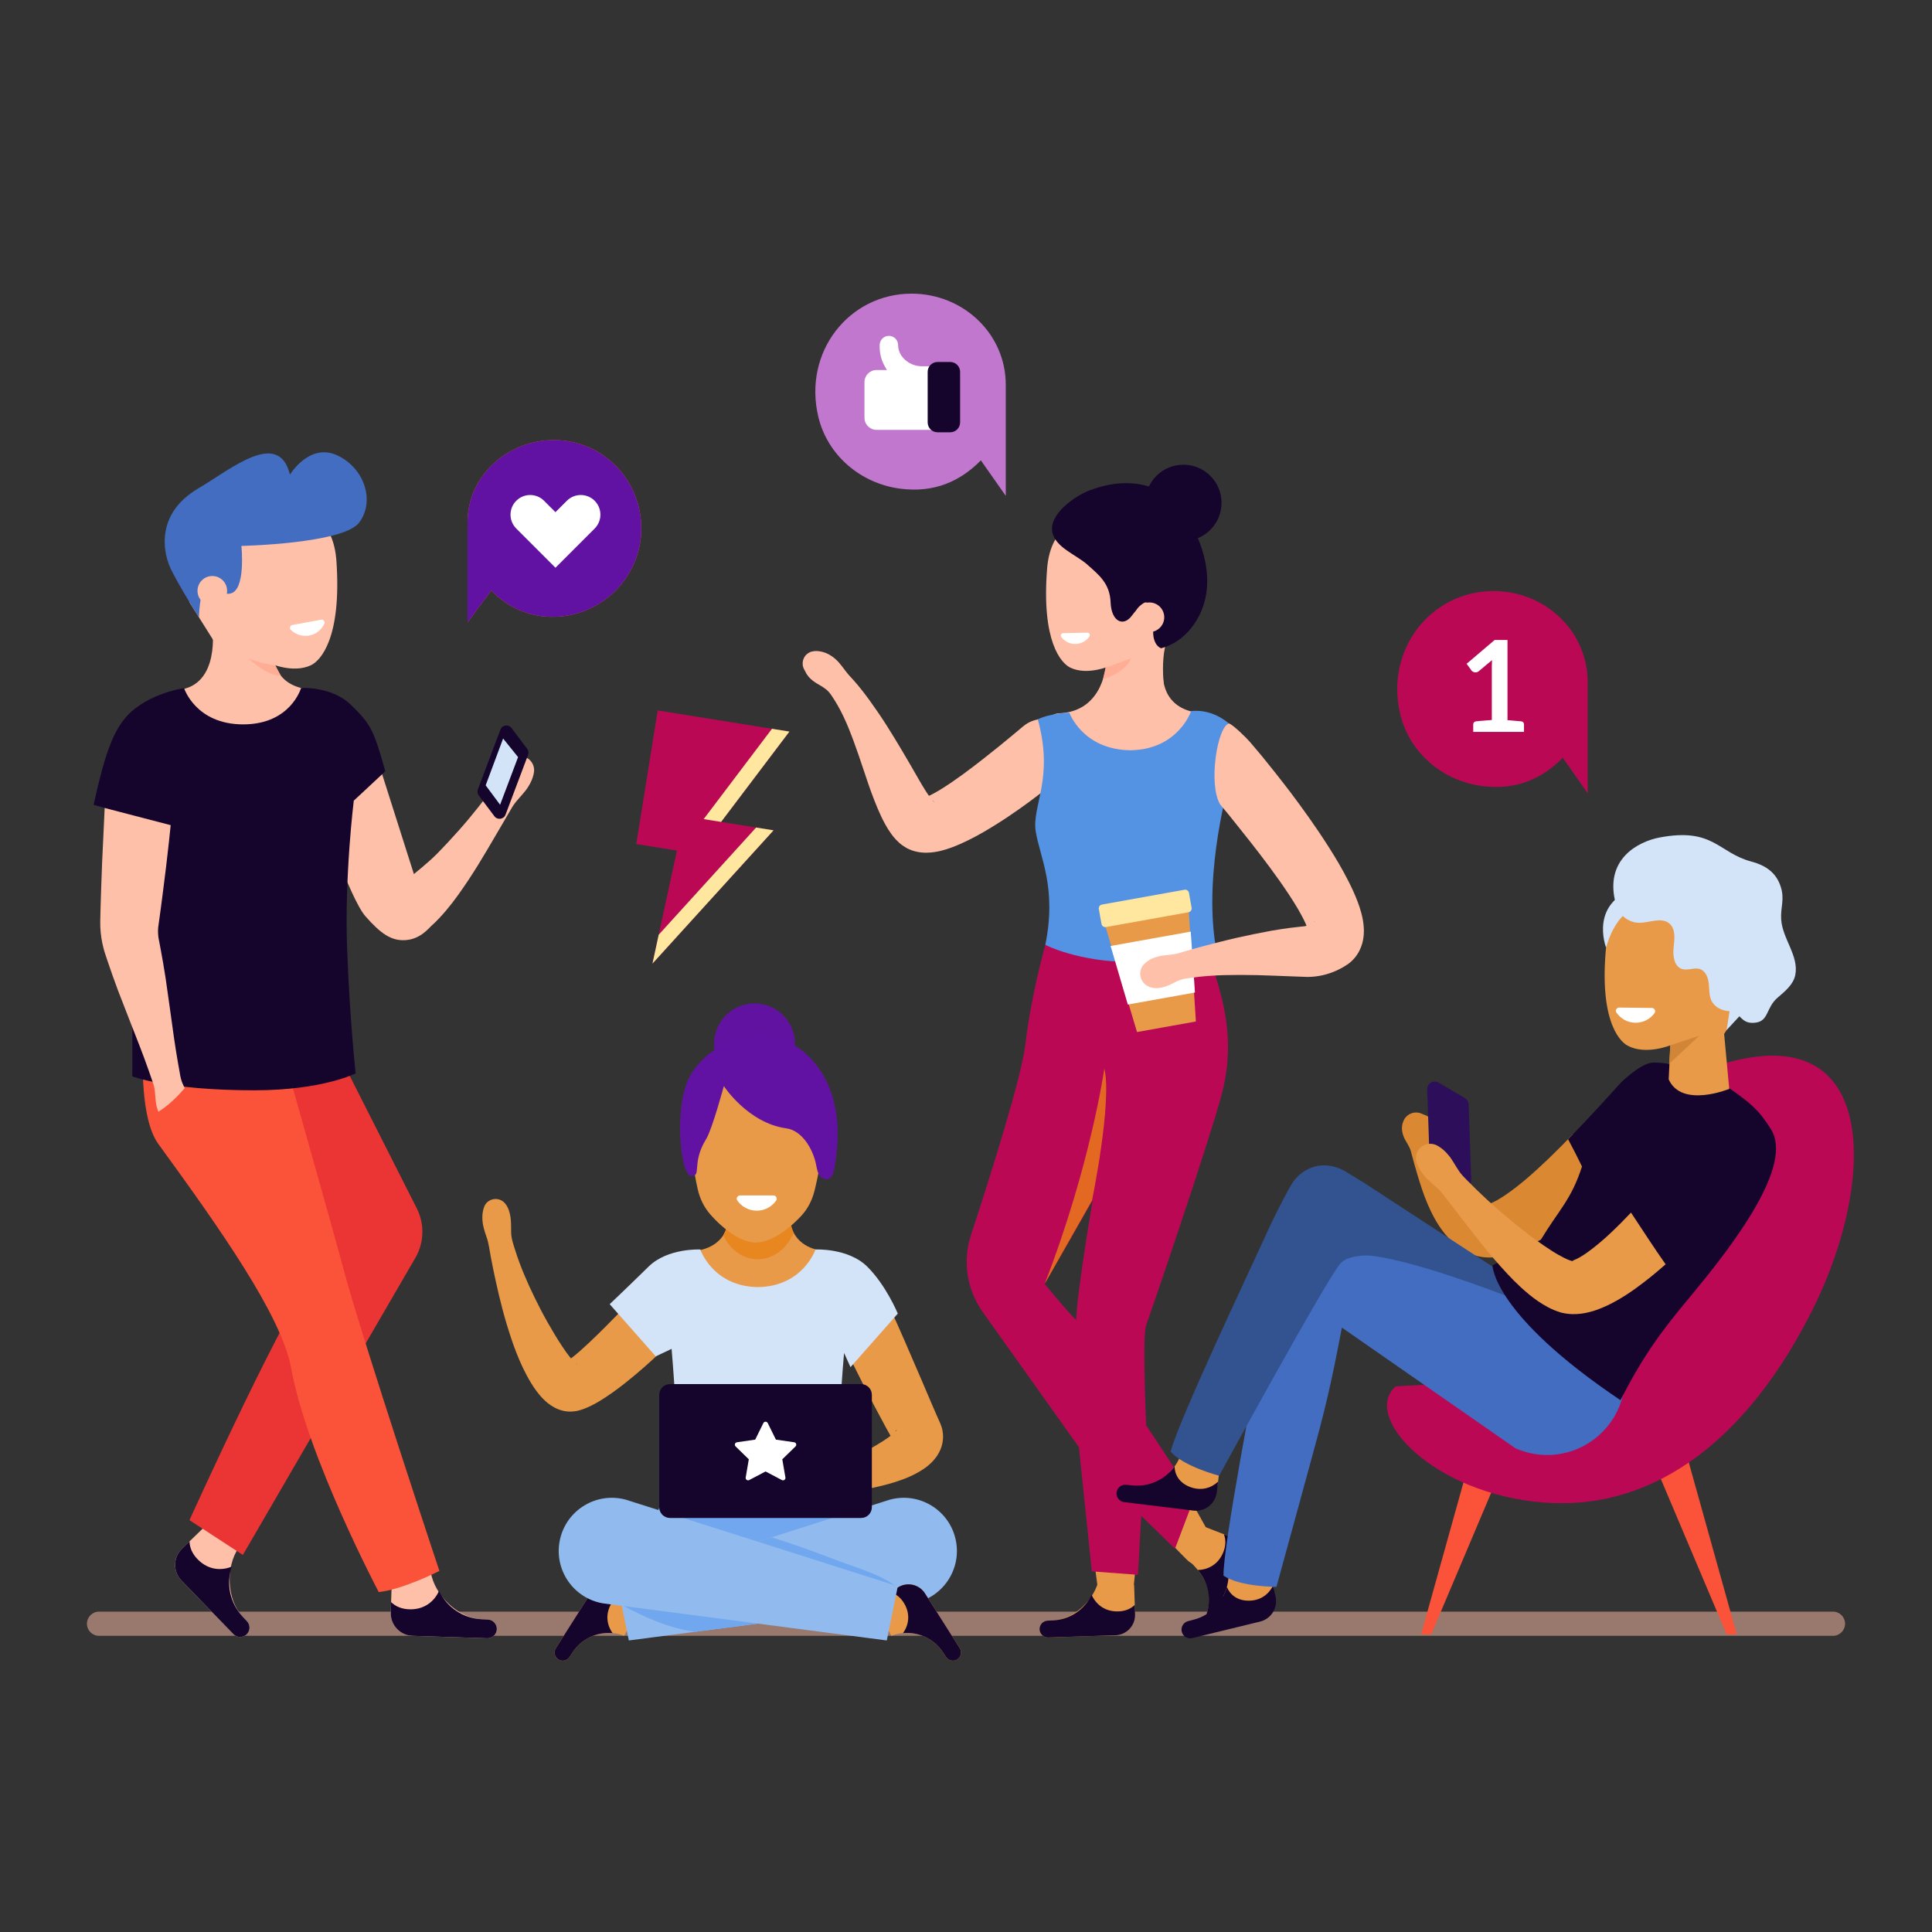 <svg width="500" height="500" viewBox="0 0 500 500" fill="none" xmlns="http://www.w3.org/2000/svg">
<rect x="0" y="0" width="500" height="500" fill="#333333" stroke="none"/>
<g clip-path="url(#clip0_243_94)">
<path opacity="0.5" d="M474.37 417.091H25.63C23.901 417.091 22.5 418.492 22.5 420.221C22.5 421.95 23.901 423.351 25.63 423.351H474.37C476.099 423.351 477.5 421.95 477.5 420.221C477.5 418.493 476.099 417.091 474.37 417.091Z" fill="#FFC0A9"/>
<path d="M170.215 183.862L204.295 189.333L186.619 212.71L200.193 214.889L168.857 249.374L175.19 220.127L164.664 218.438L170.215 183.862Z" fill="#BA0855"/>
<path d="M186.619 212.71L204.295 189.333L199.785 188.609L182.109 211.986L186.619 212.71Z" fill="#FFE79F"/>
<path d="M170.474 241.907L168.857 249.374L200.193 214.889L195.683 214.165L170.474 241.907Z" fill="#FFE79F"/>
<path d="M53.189 394.895L47.094 400.804C44.783 403.045 44.726 406.735 46.966 409.046L60.411 422.914C61.587 424.127 63.612 423.792 64.335 422.265C64.752 421.385 64.6 420.342 63.951 419.617L62.752 418.331C58.634 413.916 58.363 405.479 61.789 400.507L53.189 394.895Z" fill="#FFC0A9"/>
<path d="M64.335 422.264C64.752 421.384 64.6 420.341 63.951 419.616L62.752 418.33C59.465 414.805 58.496 409.837 59.978 405.446C57.266 406.536 54.008 406.314 51.349 403.744C49.776 402.223 49.088 400.545 49.043 398.915L47.095 400.803C44.784 403.044 44.727 406.734 46.967 409.045L60.412 422.913C61.587 424.126 63.612 423.79 64.335 422.264Z" fill="#15052D"/>
<path d="M89.637 276.711L107.861 312.71C110.004 316.943 109.761 321.991 107.223 325.998L62.855 402.414L49.035 393.414C49.035 393.414 75.142 335.71 82.723 327.71L72.837 314.377L70.971 276.71H89.637V276.711Z" fill="#EB3434"/>
<path d="M101.409 408.849L101.132 417.333C101.027 420.55 103.55 423.243 106.767 423.349L126.072 423.979C127.76 424.034 128.984 422.386 128.442 420.786C128.13 419.864 127.296 419.219 126.326 419.148L124.57 419.057C118.541 418.743 112.483 412.865 111.492 406.91L101.409 408.849Z" fill="#FFC0A9"/>
<path d="M128.443 420.785C128.131 419.863 127.297 419.218 126.327 419.147L124.571 419.056C119.758 418.806 115.608 415.906 113.622 411.719C112.43 414.388 109.932 416.492 106.234 416.492C104.046 416.492 102.385 415.763 101.22 414.622L101.132 417.333C101.027 420.55 103.55 423.243 106.767 423.349L126.072 423.979C127.761 424.033 128.985 422.385 128.443 420.785Z" fill="#15052D"/>
<path d="M82.554 208.961L98.455 198.981L107.117 226.211C107.117 226.211 110.987 223.103 113.015 221.033C115.053 218.964 116.986 216.872 118.791 214.849C120.598 212.826 122.23 210.836 123.712 208.977C124.441 208.037 125.141 207.137 125.806 206.28C126.476 205.425 127.089 204.598 127.534 203.735C128.41 201.999 128.977 200.366 129.749 199.219C130.477 198.043 131.246 197.244 131.851 196.749C132.445 196.246 132.865 196.056 132.865 196.056L133.045 195.974C133.487 195.777 133.976 195.664 134.49 195.656C136.525 195.625 138.201 197.25 138.231 199.286C138.231 199.286 138.239 199.782 138.046 200.558C137.865 201.343 137.473 202.415 136.705 203.61C135.98 204.832 134.716 206.068 133.457 207.601C132.836 208.373 132.306 209.28 131.762 210.248C131.203 211.207 130.615 212.216 130.001 213.268C128.761 215.379 127.417 217.667 125.996 220.086C124.562 222.515 123.003 225.064 121.278 227.677C119.539 230.283 117.686 232.981 115.438 235.647C114.296 236.97 113.092 238.32 111.623 239.627C110.882 240.282 108.843 242.965 105.107 243.292C101.371 243.619 98.576 241.678 94.572 237.128C90.568 232.579 82.554 208.961 82.554 208.961Z" fill="#FFC0A9"/>
<path d="M37.021 273.025C37.021 273.025 36.139 289.4 40.97 296.044C56.97 318.044 72.879 340.532 75.336 354.044C79.519 377.044 98.018 412.027 98.018 412.027C104.348 411.339 113.715 406.555 113.715 406.555C113.715 406.555 93.988 347.231 89.197 329.508C84.407 311.784 76.134 283.053 73.402 272.973C73.092 271.831 72.825 270.763 72.577 269.732C62.99 272.929 37.021 273.025 37.021 273.025Z" fill="#FB523A"/>
<path d="M46.05 178.552C57.096 177.461 54.945 162.463 54.945 162.463L62.854 167.912L70.718 168.155C70.718 168.155 69.659 178.15 81.417 178.506C85.238 178.621 92.905 191.032 92.905 191.032H38.989C38.989 191.032 42.98 181.787 46.05 178.552Z" fill="#FFC0A9"/>
<path d="M34.311 211.208L24.22 208.272C27.417 194 29.669 187.352 35.161 183.213C40.719 179.024 47.637 178.085 47.637 178.085C47.637 178.085 50.619 187.469 62.935 187.469C75.251 187.469 77.917 178.047 77.917 178.047C77.917 178.047 85.883 177.554 90.846 182.434C95.809 187.313 96.683 188.627 99.714 199.612L91.56 207.208C91.56 207.208 89.15 226.544 89.825 245.249C90.5 263.954 92.051 277.786 92.051 277.786C92.051 277.786 83.48 282.17 65.832 282.17C43.298 282.17 34.243 278.549 34.243 278.549L34.311 211.208Z" fill="#15052D"/>
<path d="M87.061 145.13C86.372 135.309 80.415 129.967 69.308 129.457C62.688 129.153 56.423 132.487 52.618 137.913L52.069 138.697C48.923 143.182 47.758 150.551 49.045 155.876L56.12 167.138L53.964 181.988C53.964 181.988 65.881 187.573 69.564 180.289L69.56 171.554C69.56 171.554 75.697 174.406 80.453 172.172C82.94 171.002 88.466 165.172 87.061 145.13Z" fill="#FFC0A9"/>
<path d="M75.663 161.749C75.088 161.855 74.825 162.573 75.24 162.986C76.453 164.193 78.213 164.809 80.024 164.475C81.803 164.147 83.209 162.982 83.924 161.462C84.19 160.896 83.734 160.262 83.119 160.375L75.663 161.749Z" fill="white"/>
<path d="M40.048 282.151C40.239 283.814 40.223 285.311 40.572 286.45C40.692 286.924 40.848 287.333 41.014 287.703C43.633 286.058 45.804 283.937 47.79 281.619C47.592 281.192 47.39 280.753 47.193 280.284C46.875 279.511 46.684 278.649 46.537 277.727C46.374 276.809 46.202 275.844 46.023 274.837C45.306 270.808 44.673 266.055 43.967 260.969C43.607 258.428 43.236 255.802 42.858 253.134C42.448 250.474 41.981 247.786 41.478 245.106L41.091 243.1L41.042 242.85L41.019 242.692L40.977 242.38L40.921 241.756C40.866 240.951 40.912 240.045 41.028 239.363C41.205 238.084 41.379 236.816 41.552 235.562C41.723 234.26 41.891 232.973 42.057 231.707C42.72 226.645 43.283 221.916 43.721 217.859C43.897 216.32 44.174 213.55 44.174 213.55L27.088 209.105C27.088 209.105 26.86 214.127 26.747 216.487C26.528 220.562 26.324 225.32 26.166 230.423C26.127 231.699 26.086 232.996 26.045 234.309C26.012 235.671 25.978 237.05 25.944 238.44C25.918 240.431 26.103 242.235 26.486 244.104C26.58 244.565 26.691 245.023 26.809 245.478L27 246.157L27.179 246.735L27.823 248.674C28.695 251.257 29.603 253.83 30.547 256.351C31.523 258.863 32.483 261.335 33.413 263.727C35.285 268.508 37.058 272.964 38.403 276.828C38.739 277.794 39.062 278.72 39.368 279.6C39.693 280.476 39.947 281.321 40.048 282.151Z" fill="#FFC0A9"/>
<path d="M51.476 159.747C51.476 159.747 45.72 150.711 43.97 146.711C42.22 142.711 40.303 132.878 51.348 126.378C59.832 121.385 72.104 110.939 75.037 122.825C75.037 122.825 80.101 114.485 87.285 117.848C94.47 121.211 97.088 129.881 92.904 135.296C88.72 140.711 62.47 141.286 62.47 141.286C62.47 141.286 63.72 153.048 59.47 153.63C55.221 154.211 51.982 147.532 51.476 159.747Z" fill="#426DC0"/>
<path d="M58.776 152.904C58.776 155.02 57.061 156.735 54.945 156.735C52.829 156.735 51.114 155.02 51.114 152.904C51.114 150.788 52.829 149.073 54.945 149.073C57.061 149.073 58.776 150.788 58.776 152.904Z" fill="#FFC0A9"/>
<path d="M127.954 211.249L123.906 205.872C123.564 205.418 123.479 204.821 123.679 204.289L129.508 188.824C129.969 187.601 131.599 187.367 132.385 188.412L136.433 193.789C136.775 194.243 136.86 194.84 136.66 195.372L130.831 210.837C130.37 212.06 128.74 212.294 127.954 211.249Z" fill="#15052D"/>
<path d="M130.207 191.127L125.69 203.243L129.426 208.271L134.077 195.939L130.207 191.127Z" fill="#D3E3F8"/>
<path d="M71.251 172.184C71.251 172.184 66.875 171.625 64.375 170.375C64.375 170.375 68.877 174.952 72.688 174.851L71.251 172.184Z" fill="#FFAD94"/>
<path d="M235.907 75.998C219.767 75.998 207.747 91.079 211.792 107.918C214.194 117.918 222.818 125.162 233.018 126.471C241.803 127.599 248.505 124.568 253.848 119.143L260.293 128.326V99.586C260.294 86.414 249.316 75.998 235.907 75.998Z" fill="#C177CD"/>
<path d="M241.155 111.25H226.853C225.125 111.25 223.724 109.849 223.724 108.121V98.884C223.724 97.156 225.125 95.755 226.853 95.755H229.535L229.043 94.914C228.137 93.364 227.659 91.601 227.659 89.806V89.302C227.659 87.986 228.726 86.919 230.042 86.919C231.34 86.919 232.4 87.958 232.424 89.257C232.435 90.445 232.861 91.592 233.629 92.498C234.859 93.95 236.666 94.787 238.569 94.787H241.156V111.25H241.155Z" fill="white"/>
<path d="M242.633 111.874H245.923C247.333 111.874 248.476 110.731 248.476 109.321V96.235C248.476 94.825 247.333 93.682 245.923 93.682H242.633C241.223 93.682 240.08 94.825 240.08 96.235V109.32C240.08 110.731 241.223 111.874 242.633 111.874Z" fill="#15052D"/>
<path d="M143.334 113.895C155.965 113.895 165.967 124.134 165.967 136.765C165.967 149.396 155.609 159.635 142.979 159.635C136.603 159.635 131.255 157.023 127.109 152.814L121 161.097V135.173C121 123.291 131.239 113.895 143.334 113.895Z" fill="#FB523A"/>
<path d="M143.752 146.929L133.609 136.786C131.624 134.801 131.624 131.583 133.609 129.597C135.594 127.612 138.813 127.612 140.798 129.597L143.752 132.551L146.706 129.597C148.692 127.612 151.91 127.612 153.895 129.597C155.88 131.582 155.88 134.801 153.895 136.786L143.752 146.929Z" fill="#FB523A"/>
<path d="M143.334 113.895C155.965 113.895 165.967 124.134 165.967 136.765C165.967 149.396 155.609 159.635 142.979 159.635C136.603 159.635 131.255 157.023 127.109 152.814L121 161.097V135.173C121 123.291 131.239 113.895 143.334 113.895Z" fill="#6212A2"/>
<path d="M143.752 146.929L133.609 136.786C131.624 134.801 131.624 131.583 133.609 129.597C135.594 127.612 138.813 127.612 140.798 129.597L143.752 132.551L146.706 129.597C148.692 127.612 151.91 127.612 153.895 129.597C155.88 131.582 155.88 134.801 153.895 136.786L143.752 146.929Z" fill="white"/>
<path d="M195.271 280.64C201.056 280.64 205.745 275.951 205.745 270.166C205.745 264.381 201.056 259.692 195.271 259.692C189.486 259.692 184.797 264.381 184.797 270.166C184.797 275.951 189.486 280.64 195.271 280.64Z" fill="#6212A1"/>
<path d="M175 381.765L196.144 381.839L217.288 381.765L228.761 403.933C228.761 403.933 213.66 418.432 196.144 418.432C178.628 418.432 163.527 403.933 163.527 403.933L175 381.765Z" fill="#70A7EE"/>
<path d="M166.067 414.758L159.836 410.808C157.473 409.31 154.344 410.011 152.846 412.374L143.858 426.551C143.072 427.791 143.766 429.434 145.203 429.735C146.031 429.908 146.882 429.568 147.363 428.873L148.206 427.598C151.101 423.222 156.649 421.447 161.546 423.332L166.067 414.758Z" fill="#E89A49"/>
<path d="M145.204 429.736C146.032 429.909 146.883 429.569 147.364 428.874L148.207 427.599C150.518 424.106 154.519 422.277 158.531 422.638C157.059 420.568 156.585 417.77 158.216 415.001C159.181 413.363 160.46 412.441 161.828 412.072L159.837 410.81C157.474 409.312 154.345 410.013 152.847 412.376L143.859 426.553C143.073 427.792 143.767 429.435 145.204 429.736Z" fill="#15052D"/>
<path d="M214.86 323.886C203.221 323.534 204.27 313.64 204.27 313.64L196.485 313.4L188.7 313.64C188.7 313.64 189.749 323.534 178.11 323.886C174.328 324 166.738 336.285 166.738 336.285H220.109C220.109 336.285 216.601 323.939 214.86 323.886Z" fill="#E89A49"/>
<path d="M188.329 316.722C188.104 317.644 187.747 318.67 187.17 319.654C190.815 327.56 200.916 328.564 205.454 319.112C205.106 318.528 204.854 317.626 204.674 316.722H188.329Z" fill="#E88620"/>
<path d="M179.021 290.224C180.058 279.173 188.143 272.83 196.098 272.958C204.053 273.085 211.981 279.685 212.749 290.766C213.199 297.256 211.786 304.251 210.768 308.272C210.163 310.665 209.03 312.839 207.459 314.556C203.859 318.491 199.183 321.629 195.507 321.57C191.831 321.511 187.233 318.225 183.73 314.175C182.202 312.408 181.123 310.198 180.575 307.787C179.656 303.734 178.413 296.697 179.021 290.224Z" fill="#E89A49"/>
<path d="M176.261 344.626C176.261 344.626 176.024 344.876 175.579 345.344C175.143 345.802 174.508 346.468 173.672 347.283C172.834 348.096 171.817 349.084 170.651 350.217C169.482 351.35 168.11 352.576 166.598 353.917C165.082 355.256 163.388 356.661 161.526 358.139C159.64 359.61 157.617 361.106 155.105 362.636C154.47 363.019 153.796 363.402 153.019 363.781C152.619 363.972 152.245 364.159 151.757 364.353C151.519 364.449 151.309 364.539 151.045 364.635L150.193 364.914L149.979 364.979L149.926 364.995C148.807 365.284 149.599 365.078 149.342 365.143L149.284 365.152L149.022 365.194C148.093 365.369 146.929 365.336 146.47 365.242C145.815 365.158 145.329 365.012 144.811 364.844C144.348 364.679 143.919 364.488 143.545 364.294C142.096 363.512 141.263 362.722 140.535 362C139.822 361.271 139.266 360.581 138.771 359.908C138.272 359.234 137.831 358.574 137.438 357.916C136.64 356.602 135.965 355.313 135.343 354.03C134.129 351.451 133.128 348.894 132.289 346.344C131.441 343.801 130.697 341.299 130.052 338.864C129.4 336.432 128.857 334.066 128.361 331.822C127.856 329.581 127.434 327.45 127.054 325.478C126.675 323.503 126.487 321.663 125.9 320.093C125.349 318.513 124.928 317.08 124.857 315.84C124.754 314.605 124.92 313.583 125.119 312.887C125.311 312.191 125.537 311.822 125.537 311.822C126.458 310.319 128.422 309.846 129.926 310.767C130.296 310.994 130.604 311.283 130.843 311.614L131.106 311.982C131.106 311.982 131.306 312.261 131.521 312.778C131.738 313.295 131.984 314.054 132.123 315.072C132.291 316.085 132.264 317.377 132.287 318.901C132.284 320.433 132.853 322.074 133.431 323.864C134.572 327.453 136.278 331.558 138.355 335.799C139.388 337.92 140.508 340.079 141.708 342.205C142.922 344.321 144.159 346.441 145.463 348.389C146.1 349.368 146.757 350.304 147.413 351.121C148.056 351.926 148.728 352.683 149.164 352.998C149.357 353.154 149.519 353.175 149.197 352.969C149.106 352.914 148.971 352.843 148.803 352.784C148.588 352.698 148.402 352.655 148.062 352.592C147.914 352.561 147.064 352.492 146.448 352.661L146.646 352.608L146.703 352.593C146.465 352.654 147.277 352.446 146.176 352.728L146.177 352.724L146.183 352.71C146.191 352.692 146.201 352.679 146.211 352.67L146.35 352.572L146.743 352.306C147.048 352.093 147.415 351.829 147.792 351.543C149.325 350.382 150.943 348.901 152.449 347.495C153.972 346.083 155.389 344.653 156.713 343.342C158.03 342.007 159.237 340.784 160.307 339.7C161.372 338.601 162.3 337.642 163.064 336.853C164.567 335.287 165.427 334.392 165.427 334.392L165.481 334.336C168.331 331.367 173.049 331.271 176.018 334.121C178.974 336.96 179.079 341.655 176.261 344.626Z" fill="#E89A49"/>
<path d="M229.244 336.162C229.244 336.162 231.206 340.326 233.97 346.662C235.338 349.83 236.934 353.527 238.644 357.488C239.484 359.459 240.353 361.496 241.235 363.566C241.673 364.577 242.115 365.596 242.559 366.618L243.364 368.417C243.572 368.887 243.877 369.841 243.928 370.287C244.033 370.839 244.068 371.407 244.064 371.972C244.036 373.092 243.789 374.124 243.455 374.973C242.772 376.638 241.907 377.634 241.158 378.413C240.397 379.174 239.688 379.726 238.998 380.189C237.629 381.095 236.368 381.732 235.139 382.271C232.679 383.324 230.344 383.989 228.086 384.538C225.837 385.091 223.683 385.519 221.645 385.877C219.618 386.212 217.701 386.528 215.932 386.82C215.054 386.964 214.213 387.101 213.412 387.232C212.614 387.369 211.844 387.434 211.15 387.626C209.767 388.025 208.635 388.752 207.61 388.949C205.583 389.467 204.234 388.695 204.234 388.695C202.508 387.708 201.908 385.508 202.895 383.782C202.984 383.626 203.083 383.48 203.19 383.343L203.303 383.202C203.303 383.202 203.537 382.908 204.013 382.595C204.486 382.266 205.203 381.937 206.172 381.787C207.129 381.588 208.398 381.803 209.759 381.574C211.099 381.255 212.558 380.675 214.157 380.112C215.744 379.5 217.448 378.807 219.2 377.977C220.954 377.162 222.774 376.263 224.575 375.282C225.474 374.79 226.37 374.279 227.233 373.743C228.1 373.22 228.956 372.695 229.723 372.143C230.499 371.613 231.209 371.065 231.678 370.586C231.901 370.351 232.07 370.149 232.093 370.062C232.119 369.991 231.944 370.035 231.676 370.618C231.539 370.923 231.404 371.383 231.389 371.925C231.37 372.202 231.398 372.481 231.435 372.751C231.448 372.91 231.637 373.595 231.757 373.792L231.653 373.602L231.627 373.555C231.471 373.244 231.825 373.952 231.782 373.869L231.767 373.843L231.707 373.741L231.467 373.332L230.989 372.513C230.389 371.467 229.807 370.431 229.262 369.414C228.175 367.385 227.106 365.388 226.071 363.455C224.06 359.584 222.218 355.968 220.681 352.85C217.595 346.622 215.701 342.39 215.701 342.39L215.697 342.382C214.016 338.625 215.698 334.216 219.455 332.535C223.168 330.875 227.517 332.503 229.244 336.162Z" fill="#E89A49"/>
<path d="M191.534 309.377C190.869 309.377 190.427 310.126 190.806 310.673C191.914 312.274 193.756 313.325 195.851 313.325C197.909 313.325 199.722 312.311 200.836 310.759C201.25 310.181 200.871 309.377 200.16 309.377H191.534Z" fill="white"/>
<path d="M167.878 327.774C172.791 322.944 181.236 323.366 181.236 323.366C181.236 323.366 184.467 332.948 196.144 333.099C207.821 332.948 211.052 323.366 211.052 323.366C211.052 323.366 219.496 322.944 224.41 327.774C229.323 332.604 232.351 339.96 232.351 339.96L220.109 353.822L218.447 350.15C218.447 350.15 216.294 373.934 217.394 381.69C217.394 381.69 208.796 385.949 196.145 385.949C183.495 385.949 174.896 381.69 174.896 381.69C175.996 373.934 173.807 349.086 173.807 349.086L169.709 351.023L157.785 337.521C157.785 337.521 162.965 332.603 167.878 327.774Z" fill="#D3E3F8"/>
<path d="M162.741 424.549L236.017 414.973C243.832 413.752 249.008 406.206 247.333 398.476L247.331 398.469C245.656 390.739 237.821 386.012 230.202 388.136L159.89 410.515L162.741 424.549Z" fill="#91BAEE"/>
<path d="M160.867 415.323L159.89 410.516L179.122 404.395C183.814 408.656 189.747 411.858 195.283 414.198C199.319 415.904 204.053 417.623 208.87 418.522L179.904 422.307C173.331 421.43 166.941 418.635 160.867 415.323Z" fill="#70A7EE"/>
<path d="M219.623 415.071C209.09 409.597 197.908 405.741 186.686 401.987L199.688 397.849C204.823 399.486 209.9 401.228 214.971 403.206C221.123 405.605 228.733 407.635 232.489 411.088C234.492 412.929 236.62 413.919 238.721 414.263C237.862 414.584 236.96 414.828 236.017 414.975L222.141 416.788C221.377 416.133 220.541 415.548 219.623 415.071Z" fill="#70A7EE"/>
<path d="M226.173 414.758L232.404 410.808C234.767 409.31 237.896 410.011 239.394 412.374L248.382 426.551C249.168 427.791 248.474 429.434 247.037 429.735C246.209 429.908 245.358 429.568 244.877 428.873L244.034 427.598C241.139 423.222 235.591 421.447 230.694 423.332L226.173 414.758Z" fill="#E89A49"/>
<path d="M247.036 429.736C246.208 429.909 245.357 429.569 244.876 428.874L244.033 427.599C241.722 424.106 237.721 422.277 233.709 422.638C235.181 420.568 235.655 417.77 234.024 415.001C233.059 413.363 231.78 412.441 230.412 412.072L232.403 410.81C234.766 409.312 237.895 410.013 239.393 412.376L248.381 426.553C249.168 427.792 248.473 429.435 247.036 429.736Z" fill="#15052D"/>
<path d="M229.5 424.549L156.224 414.973C148.409 413.752 143.233 406.206 144.908 398.476L144.91 398.469C146.585 390.739 154.42 386.012 162.039 388.136L232.351 410.515L229.5 424.549Z" fill="#91BAEE"/>
<path d="M203.483 292.014C207.473 292.571 210.192 297.054 211.115 300.975C211.341 301.934 211.423 302.946 211.879 303.82C212.335 304.694 213.324 305.404 214.271 305.131C215.334 304.825 215.728 303.55 215.927 302.461C217.107 295.996 217.281 289.202 215.193 282.971C213.104 276.741 208.504 271.14 202.307 268.952C193.845 265.965 183.805 270.21 178.97 277.771C174.136 285.332 176.003 304.197 178.86 304.343C181.716 304.488 178.86 301.081 182.753 294.785C184.313 292.262 187.329 281.079 187.329 281.079C187.329 281.079 193.526 290.625 203.483 292.014Z" fill="#6212A2"/>
<path d="M222.857 392.847H173.394C171.859 392.847 170.615 391.603 170.615 390.068V360.981C170.615 359.446 171.859 358.202 173.394 358.202H222.857C224.392 358.202 225.636 359.446 225.636 360.981V390.068C225.635 391.603 224.391 392.847 222.857 392.847Z" fill="#15052D"/>
<path d="M198.688 368.286L200.803 372.572L205.533 373.259C206.048 373.334 206.254 373.967 205.881 374.33L202.458 377.666L203.266 382.377C203.354 382.89 202.815 383.281 202.355 383.039L198.125 380.815L193.894 383.039C193.433 383.281 192.895 382.89 192.983 382.377L193.791 377.666L190.368 374.33C189.995 373.967 190.201 373.334 190.716 373.259L195.446 372.572L197.561 368.286C197.792 367.82 198.458 367.82 198.688 368.286Z" fill="white"/>
<path d="M285.039 416.846C284.777 415.318 284.521 413.79 284.301 412.262C284.059 410.734 283.875 409.205 283.661 407.676C283.445 406.148 283.285 404.618 283.094 403.089C282.902 401.56 282.736 400.031 282.583 398.502L282.108 393.914L281.704 389.325C281.575 387.795 281.42 386.266 281.322 384.736L280.994 380.146C280.761 377.086 280.58 374.026 280.486 370.964C280.443 369.433 280.414 367.902 280.405 366.37L280.424 361.775L280.549 352.584C280.545 349.521 280.545 346.458 280.395 343.397C280.376 343.007 280.401 342.625 280.465 342.256L280.562 341.725C280.842 340.181 281.085 338.575 281.286 336.984C281.498 335.389 281.652 333.782 281.832 332.181L282.818 322.564C283.151 319.363 283.365 316.145 283.602 312.941C283.818 309.733 284.065 306.539 284.187 303.34C284.322 300.143 284.426 296.957 284.492 293.796C284.525 290.632 284.495 287.487 284.408 284.412C284.367 282.876 284.261 281.355 284.155 279.873C284.039 278.392 283.914 276.944 283.716 275.588C283.517 274.241 283.271 272.96 282.973 272.025C282.823 271.554 282.637 271.196 282.485 271.117C282.372 271.063 282.106 271.138 282.543 272.727C279.156 264.26 283.275 254.651 291.741 251.265C300.208 247.878 309.817 251.997 313.203 260.463C314.229 263.563 314.265 265.243 314.364 266.791C314.425 268.317 314.364 269.575 314.273 270.721C314.105 273.021 313.802 274.98 313.465 276.868C313.127 278.747 312.776 280.529 312.385 282.274C312.003 284.017 311.575 285.718 311.175 287.4C310.367 290.76 309.485 294.035 308.595 297.28C307.732 300.526 306.836 303.739 305.914 306.93L303.187 316.47L300.414 325.944L297.638 335.385L296.23 340.096C295.771 341.674 295.347 343.237 294.942 344.857L295.11 343.185C295.049 346.249 295.138 349.311 295.222 352.373L295.614 361.557L295.766 366.15C295.801 367.681 295.817 369.213 295.818 370.744C295.813 373.807 295.72 376.872 295.577 379.937L295.382 384.535C295.329 386.067 295.219 387.601 295.134 389.133L294.863 393.732L294.522 398.332C294.413 399.865 294.292 401.398 294.144 402.932C293.998 404.466 293.882 405.999 293.71 407.533C293.54 409.067 293.401 410.601 293.203 412.135C293.027 413.669 292.816 415.204 292.599 416.739C292.302 418.832 290.364 420.287 288.272 419.99C286.587 419.748 285.315 418.438 285.039 416.846Z" fill="#E89A49"/>
<path d="M293.509 410.15L293.758 417.793C293.853 420.691 291.58 423.117 288.681 423.212L271.291 423.779C269.77 423.829 268.668 422.344 269.156 420.903C269.437 420.072 270.188 419.491 271.062 419.428L272.644 419.346C278.075 419.063 283.532 413.768 284.425 408.403L293.509 410.15Z" fill="#E89A49"/>
<path d="M269.156 420.902C269.437 420.071 270.188 419.49 271.062 419.427L272.644 419.345C276.98 419.119 280.718 416.507 282.507 412.736C283.581 415.14 285.831 417.035 289.162 417.035C291.133 417.035 292.629 416.378 293.679 415.351L293.758 417.793C293.853 420.691 291.58 423.117 288.681 423.212L271.291 423.779C269.771 423.828 268.669 422.344 269.156 420.902Z" fill="#15052D"/>
<path d="M311.89 395.177L319.017 397.948C321.72 398.999 323.059 402.042 322.008 404.744L315.703 420.961C315.151 422.379 313.353 422.81 312.219 421.796C311.565 421.212 311.326 420.293 311.611 419.464L312.156 417.977C314.028 412.871 312.787 408.27 306.795 403.076L311.89 395.177Z" fill="#E89A49"/>
<path d="M312.22 421.796C311.566 421.212 311.327 420.293 311.612 419.464L312.157 417.977C313.652 413.901 312.717 409.437 309.95 406.311C312.583 406.267 315.209 404.942 316.517 401.878C317.291 400.065 317.274 398.431 316.741 397.063L319.019 397.949C321.722 399 323.061 402.043 322.01 404.745L315.705 420.962C315.152 422.379 313.354 422.81 312.22 421.796Z" fill="#15052D"/>
<path d="M307.318 403.804C306.035 402.541 304.786 401.253 303.546 399.958C302.295 398.671 301.093 397.349 299.865 396.046L296.252 392.084L292.68 388.091C287.963 382.734 283.364 377.29 278.855 371.78C276.586 369.035 274.379 366.246 272.25 363.398C271.184 361.975 270.13 360.544 269.109 359.088C268.087 357.633 267.044 356.193 266.04 354.725C264.014 351.802 261.998 348.871 259.933 345.976C258.897 344.531 257.847 343.097 256.771 341.681C255.7 340.262 254.609 338.858 253.489 337.474C251.835 335.43 251.439 332.776 252.203 330.451L252.517 329.522C253.355 327.037 254.023 324.481 254.747 321.949C255.472 319.417 256.148 316.865 256.843 314.321C258.209 309.222 259.532 304.106 260.776 298.957C261.409 296.387 262.006 293.802 262.606 291.219L264.319 283.432L265.119 279.515C265.378 278.206 265.66 276.907 265.899 275.59C266.393 272.962 266.881 270.333 267.287 267.669C268.84 257.49 278.351 250.498 288.53 252.051C298.709 253.604 305.701 263.115 304.148 273.294C303.684 276.336 302.455 279.16 300.764 281.49C299.173 283.664 297.664 285.873 296.16 288.083C295.401 289.185 294.684 290.305 293.944 291.415L291.748 294.755L287.469 301.482C286.072 303.736 284.671 305.989 283.307 308.258C280.556 312.785 277.885 317.345 275.256 321.922C273.954 324.216 272.633 326.501 271.36 328.807C270.086 331.112 268.757 333.395 267.598 335.747L266.626 327.796C267.615 329.276 268.632 330.734 269.669 332.178C270.701 333.626 271.76 335.054 272.832 336.472C274.983 339.303 277.184 342.098 279.374 344.9C280.478 346.295 281.543 347.718 282.63 349.126C283.717 350.533 284.771 351.965 285.814 353.405C287.902 356.283 289.911 359.218 291.859 362.199C295.783 368.14 299.617 374.148 303.333 380.242L306.086 384.838L308.798 389.464C309.678 391.024 310.584 392.564 311.441 394.14C312.31 395.708 313.169 397.283 313.994 398.883C315.057 400.944 314.247 403.478 312.186 404.54C310.536 405.395 308.576 405.039 307.318 403.804Z" fill="#E89A49"/>
<path d="M254.314 339.524L279.233 374.537L282.562 406.672L294.502 407.56L295.345 392.292L304.089 400.814L309.06 387.676L296.632 368.857C296.632 368.857 295.567 345.777 296.632 342.936C297.697 340.095 312.966 295.355 316.161 283.283C319.357 271.21 317.581 261.268 313.675 249.906L270.527 244.536C270.527 244.536 266.805 257.717 265.385 270.145C264.391 278.841 256.148 304.814 251.288 319.628C249.076 326.365 250.202 333.746 254.314 339.524ZM270.356 332.282L282.784 310.622C282.784 310.622 278.788 333.986 278.518 341.526C278.497 342.089 270.356 332.282 270.356 332.282Z" fill="#BA0855"/>
<path d="M275.334 200.429C275.334 200.429 275.045 200.674 274.505 201.133C273.975 201.574 273.218 202.228 272.219 203.011C270.221 204.577 267.403 206.834 263.814 209.349C262.023 210.612 260.052 211.957 257.875 213.314C255.697 214.676 253.354 216.084 250.662 217.412C249.308 218.078 247.882 218.736 246.229 219.346C245.395 219.649 244.508 219.942 243.478 220.197C242.438 220.437 241.275 220.67 239.682 220.682C238.86 220.672 237.961 220.622 236.82 220.323C236.548 220.254 236.274 220.175 235.959 220.056L235.509 219.881L235.287 219.787C235.09 219.694 235.571 219.928 234.819 219.566L234.791 219.55L234.567 219.417L234.226 219.216L233.786 218.936L233.359 218.638L233.09 218.425L232.602 218.011C232.332 217.758 232.048 217.485 231.827 217.242C231.374 216.75 230.999 216.283 230.685 215.85C229.436 214.109 228.707 212.65 228.01 211.206C226.68 208.338 225.691 205.651 224.763 203.005C223.885 200.402 223.021 197.84 222.184 195.36C221.342 192.922 220.496 190.606 219.626 188.463C218.752 186.323 217.82 184.372 216.857 182.673C216.372 181.826 215.888 181.034 215.406 180.309C214.935 179.577 214.433 178.931 213.85 178.45C212.663 177.501 211.498 177.017 210.772 176.464C210.012 175.942 209.528 175.455 209.196 175.046C208.863 174.648 208.696 174.331 208.696 174.331L208.092 173.19C207.269 171.635 207.862 169.708 209.417 168.885C209.787 168.689 210.189 168.573 210.582 168.531C210.582 168.531 210.704 168.518 210.941 168.494C211.174 168.484 211.531 168.468 211.963 168.533C212.84 168.63 214.094 169.002 215.344 169.887C215.981 170.316 216.589 170.88 217.177 171.542C217.754 172.208 218.304 172.967 218.891 173.732C219.471 174.502 220.153 175.235 220.87 176.005C221.573 176.784 222.272 177.623 222.971 178.512C224.378 180.284 225.782 182.248 227.209 184.337C228.641 186.423 230.06 188.655 231.466 190.964C232.866 193.275 234.28 195.655 235.658 198.033C236.332 199.204 237.011 200.383 237.693 201.568C238.354 202.729 239.021 203.862 239.686 204.886C240.327 205.899 241.01 206.874 241.48 207.335C241.594 207.453 241.679 207.511 241.71 207.519C241.729 207.528 241.708 207.483 241.692 207.467C241.667 207.435 241.64 207.406 241.61 207.379L241.546 207.326C241.478 207.272 241.408 207.22 241.336 207.172C241.264 207.123 241.189 207.078 241.113 207.036C241.054 207.001 240.901 206.929 240.994 206.972L241.231 207.079L241.261 207.092L240.853 206.895L240.753 206.846L240.547 206.761L240.184 206.638C239.713 206.516 239.512 206.497 239.377 206.481C239.165 206.453 239.358 206.413 239.634 206.291C239.921 206.18 240.314 206.011 240.734 205.809C241.585 205.399 242.548 204.855 243.502 204.269C245.42 203.076 247.359 201.743 249.175 200.418C250.99 199.081 252.716 197.767 254.301 196.527C257.46 194.03 260.112 191.909 261.915 190.379C263.703 188.888 264.724 188.036 264.724 188.036L264.83 187.948C268.29 185.063 273.434 185.529 276.319 188.989C279.188 192.427 278.74 197.535 275.334 200.429Z" fill="#FFC0A9"/>
<path d="M311.965 184.617C299.9 184.252 300.987 173.996 300.987 173.996L292.918 173.747L286.283 171.432C286.283 171.432 285.936 184.252 273.871 184.617C269.95 184.735 262.083 197.469 262.083 197.469H317.405C317.405 197.469 313.77 184.671 311.965 184.617Z" fill="#FFC0A9"/>
<path d="M268.58 186.167C271.776 184.569 276.759 184.451 276.759 184.451C276.759 184.451 280.155 194.01 292.54 194.166C304.925 194.009 308.26 184.036 308.26 184.036C308.26 184.036 313.82 183.024 318.912 188.031C324.004 193.037 318.246 202.012 318.246 202.012C318.246 202.012 311.455 225.048 314.553 244.533C314.553 244.533 306.018 248.947 292.54 248.947C279.062 248.947 270.527 244.533 270.527 244.533C273.551 229.663 269.113 221.851 268.048 215.194C266.982 208.537 272.841 201.613 268.58 186.167Z" fill="#5493E3"/>
<path opacity="0.6" d="M282.606 310.711C282.606 310.711 287.87 285.153 285.802 276.535C285.802 276.535 282.251 301.657 270.356 332.282L282.606 310.711Z" fill="#FFAA03"/>
<path d="M271.005 147.012C271.763 137.679 277.478 132.651 288.033 132.263C294.324 132.032 300.24 135.256 303.796 140.449L304.309 141.199C307.25 145.491 308.278 152.508 306.999 157.561C306.999 157.561 306.017 157.747 302.78 163.818C299.543 169.89 301.66 180.64 301.66 180.64C301.66 180.64 290.672 187.554 287.251 180.596L287.347 172.29C287.347 172.29 281.487 174.949 276.994 172.783C274.646 171.65 269.458 166.058 271.005 147.012Z" fill="#FFC0A9"/>
<path d="M281.295 146.037C284.43 148.812 287.226 150.968 287.426 155.916C287.626 160.864 290.686 162.283 292.88 159.397C293.478 158.61 295.41 156.094 296.382 155.916C297.784 155.659 297.803 158.637 298.181 160.011C298.559 161.385 298.349 162.845 298.463 164.266C298.577 165.687 299.168 167.246 300.49 167.779C306.771 166.14 311.224 160.012 312.184 153.592C313.144 147.172 311.099 140.608 307.879 134.971C306.29 132.189 304.337 129.499 301.6 127.834C295.918 124.377 289.082 124.139 281.719 127.014C278.391 128.314 271.355 133.004 272.344 137.764C273.157 141.668 278.525 143.584 281.295 146.037Z" fill="#15052D"/>
<path d="M309.496 264.359L294.26 267.092L285.451 237.636L307.516 233.677L309.496 264.359Z" fill="#E89A49"/>
<path d="M309.252 256.858L308.161 241.101L287.426 244.821L291.881 259.974L309.252 256.858Z" fill="white"/>
<path d="M307.581 236.092L286.228 239.923C285.684 240.021 285.165 239.659 285.067 239.115L284.376 235.261C284.278 234.717 284.64 234.198 285.184 234.1L306.537 230.269C307.081 230.171 307.6 230.533 307.698 231.077L308.389 234.931C308.487 235.474 308.125 235.994 307.581 236.092Z" fill="#FFE79F"/>
<path d="M296.764 255.059C297.052 255.245 297.357 255.385 297.669 255.481L298.099 255.61C298.099 255.61 298.574 255.754 299.316 255.741C300.049 255.725 301.081 255.575 302.307 255.057C303.549 254.589 304.973 253.525 306.886 253.249C308.789 252.971 310.952 252.677 313.343 252.531C315.73 252.348 318.341 252.321 321.099 252.312C323.86 252.322 326.772 252.377 329.778 252.509C331.275 252.566 332.797 252.624 334.337 252.683C335.098 252.711 335.864 252.74 336.634 252.768L337.838 252.815L337.989 252.821L338.027 252.822C338.044 252.822 337.991 252.825 338.042 252.824L338.158 252.825H338.625L339.562 252.789C342.063 252.614 344.577 251.907 346.86 250.705C347.148 250.559 347.426 250.395 347.707 250.235L348.593 249.673L348.851 249.506C349.099 249.335 349.442 249.054 349.716 248.808C350.292 248.281 350.811 247.676 351.235 247.037C352.084 245.76 352.525 244.435 352.74 243.341C352.955 242.237 352.987 241.298 352.964 240.473C352.902 238.83 352.64 237.582 352.349 236.437C352.052 235.305 351.71 234.3 351.352 233.349C350.633 231.456 349.845 229.776 349.035 228.167C347.414 224.963 345.691 222.071 343.957 219.347C340.506 213.902 337.045 209.144 334.021 205.113C330.967 201.111 328.351 197.855 326.498 195.581C324.586 193.318 323.494 192.025 323.494 192.025C322.631 191.003 319.269 187.715 318.114 187.232C315.056 187.875 312.641 202.98 315.775 208.181C317.582 210.318 318.335 211.253 321.299 214.995C324.296 218.733 327.738 223.144 331.121 227.913C332.793 230.3 334.465 232.782 335.918 235.251C336.638 236.481 337.301 237.716 337.814 238.846C337.93 239.101 338.035 239.348 338.132 239.586C338.114 239.591 338.099 239.6 338.081 239.605L337.814 239.673L337.678 239.702L337.644 239.71C337.67 239.71 337.592 239.714 337.584 239.715L337.547 239.719L337.397 239.735L336.199 239.863C335.412 239.95 334.544 240.042 333.731 240.151C332.104 240.386 330.514 240.602 328.951 240.89C325.829 241.461 322.827 242.077 319.992 242.721C317.155 243.364 314.493 244.082 312.032 244.705C310.804 245.038 309.626 245.356 308.507 245.659C307.387 245.99 306.328 246.271 305.334 246.595C303.357 247.224 301.428 247.104 299.93 247.479C299.18 247.671 298.527 247.904 297.981 248.157C297.432 248.411 296.993 248.751 296.649 249.016C295.963 249.568 295.676 250.013 295.676 250.013C294.583 251.708 295.07 253.967 296.764 255.059ZM339.976 238.683C339.972 238.686 339.966 238.688 339.962 238.692C340.025 238.629 340.083 238.562 340.149 238.504C340.268 238.391 340.459 238.247 340.54 238.196L340.304 238.392C340.194 238.483 340.228 238.457 340.21 238.476C340.197 238.49 340.207 238.495 340.177 238.52C340.109 238.572 340.046 238.634 339.976 238.683Z" fill="#FFC0A9"/>
<path d="M301.305 159.747C301.305 161.863 299.59 163.578 297.474 163.578C295.358 163.578 293.643 161.863 293.643 159.747C293.643 157.631 295.358 155.916 297.474 155.916C299.589 155.915 301.305 157.631 301.305 159.747Z" fill="#FFC0A9"/>
<path d="M306.258 140.014C311.712 140.014 316.133 135.593 316.133 130.139C316.133 124.685 311.712 120.264 306.258 120.264C300.804 120.264 296.383 124.685 296.383 130.139C296.383 135.593 300.804 140.014 306.258 140.014Z" fill="#15052D"/>
<path d="M286.154 172.741L285.451 175.778C285.451 175.778 291.209 174.18 292.715 170.347C292.715 170.347 287.98 172.233 286.154 172.741Z" fill="#FFAD94"/>
<path d="M275.157 163.866C274.674 163.876 274.364 164.428 274.648 164.819C275.479 165.964 276.833 166.699 278.355 166.665C279.85 166.633 281.151 165.867 281.935 164.722C282.227 164.296 281.939 163.718 281.422 163.729L275.157 163.866Z" fill="white"/>
<path d="M424.53 370.249L446.853 423H449.483L432.662 362.719L424.53 370.249Z" fill="#FB523A"/>
<path d="M392.719 370.249L370.396 423H367.767L384.587 362.719L392.719 370.249Z" fill="#FB523A"/>
<path d="M361.234 358.772C352.267 366.514 370.767 386.725 399.767 388.869C428.767 391.014 452.883 371.737 469.421 338.271C485.96 304.806 487.219 258.472 438.993 277.742C390.767 297.013 391.882 357.145 391.882 357.145L361.234 358.772Z" fill="#BA0855"/>
<path d="M407.038 293.581C405.095 295.594 403.006 297.704 400.78 299.846C398.969 301.565 397.098 303.316 395.166 304.964C393.242 306.611 391.239 308.168 389.332 309.451C388.381 310.087 387.443 310.64 386.644 311.023C385.863 311.424 385.15 311.605 385.177 311.642C385.167 311.657 385.189 311.662 385.226 311.668C385.251 311.68 385.281 311.697 385.352 311.708C385.381 311.716 385.41 311.727 385.438 311.741L385.459 311.752C385.886 311.861 385.559 311.779 385.646 311.802L385.614 311.797L385.487 311.775C385.35 311.753 385.048 311.692 385.162 311.728C385.266 311.79 385.125 311.776 385.016 311.761C384.904 311.745 384.779 311.713 384.644 311.676C384.106 311.487 383.36 311.146 382.625 310.594C381.101 309.533 379.533 307.934 378.177 306.26C376.819 304.57 375.565 302.81 374.55 301.088C373.511 299.374 372.689 297.707 371.98 296.215C371.165 294.754 371.334 293.179 371.126 292.018C370.928 290.85 370.496 290.021 370.056 289.496C369.835 289.234 369.64 289.041 369.482 288.921C369.33 288.794 369.236 288.756 369.236 288.756L367.802 288.172C367.759 288.155 367.715 288.138 367.671 288.122C365.834 287.465 363.812 288.422 363.156 290.259C363.156 290.259 363.115 290.372 363.037 290.592C362.964 290.8 362.898 291.094 362.85 291.465C362.756 292.206 362.849 293.232 363.371 294.407C363.885 295.589 364.972 296.846 365.306 298.601C365.747 300.324 366.304 302.256 366.939 304.398C367.598 306.529 368.317 308.881 369.365 311.364C370.43 313.842 371.704 316.505 373.852 319.212C374.951 320.536 376.275 321.92 378.074 323.095C378.53 323.388 379.003 323.672 379.512 323.936C380.024 324.196 380.516 324.437 381.271 324.707L381.93 324.947L382.051 324.992L382.081 325.003C382.189 325.031 381.882 324.956 382.331 325.069L382.478 325.103L383.07 325.226C383.478 325.311 383.85 325.355 384.219 325.387C384.6 325.427 384.965 325.447 385.3 325.445C386.696 325.462 387.906 325.288 388.968 325.053C390.042 324.818 391.013 324.523 391.901 324.197C393.697 323.548 395.247 322.796 396.711 322.012C399.632 320.446 402.174 318.701 404.587 316.945C406.991 315.183 409.244 313.398 411.34 311.608C412.505 310.624 413.62 309.648 414.701 308.683C411.895 303.766 409.283 298.78 407.038 293.581Z" fill="#DB8832"/>
<path d="M386.971 328.264L352.885 306.028L351.138 332.709L383.346 346.764L395.721 338.514L386.971 328.264Z" fill="#325290"/>
<path d="M329.625 411.164L328.218 405.39L317.935 407.04C318.026 409.237 317.51 411.339 316.531 413.176C320.562 415.968 326.911 415.581 329.625 411.164Z" fill="#E89A49"/>
<path d="M329.443 410.417C328.352 412.587 326.23 414.254 323.158 414.254C320.204 414.254 318.351 412.73 317.512 410.701C316.406 414.747 313.231 418.034 309.002 419.151L307.415 419.57C306.541 419.82 305.903 420.57 305.794 421.472C305.606 423.038 307.039 424.31 308.572 423.937L326.095 419.668C329.016 418.957 330.806 416.012 330.095 413.092L329.443 410.417Z" fill="#15052D"/>
<path d="M308.616 386.739C311.108 387.307 313.247 385.996 315.12 384.417L315.864 378.326L305.66 376.243C305.056 378.071 304.038 379.665 302.746 380.957C303.476 383.678 305.851 386.108 308.616 386.739Z" fill="#E89A49"/>
<path d="M315.237 383.462C313.451 385.108 310.877 385.919 308.003 384.835C305.239 383.793 304.043 381.713 303.973 379.518C301.511 382.914 297.381 384.869 293.029 384.423L291.396 384.256C290.49 384.182 289.628 384.658 289.208 385.464C288.479 386.863 289.372 388.559 290.938 388.75L308.841 390.937C311.825 391.301 314.539 389.178 314.904 386.194L315.237 383.462Z" fill="#15052D"/>
<path d="M345.401 353.126C344.281 358.627 342.999 364.097 341.578 369.541C340.154 374.985 330.344 410.682 330.342 410.686C330.342 410.686 320.885 410.67 316.643 407.787C316.451 400.252 325.209 355.047 326.16 349.515C326.631 346.748 327.185 343.997 327.742 341.246C328.349 338.504 328.943 335.76 329.724 333.052C331.161 328.066 336.057 325.014 341.053 325.754L341.48 325.818C341.48 325.818 341.865 334.504 346.293 326.509C350.72 318.514 401.469 340.014 401.469 340.014C412.491 341.635 421.971 348.295 420.35 359.317C418.729 370.339 408.48 377.96 397.458 376.339C395.633 376.071 393.813 375.521 392.201 374.815L347.282 343.583C346.99 345.232 345.738 351.484 345.401 353.126Z" fill="#426DC0"/>
<path d="M458.33 292.245C455.146 287.171 453.042 285.457 447.011 281.254L437.912 277.93C433.716 275.17 430.436 275 427.829 275H427.826C424.764 275 419.571 280.096 419.571 280.096C419.571 280.096 418.682 281.035 417.126 282.776C415.538 284.54 413.254 287.044 410.46 290.012C409.042 291.53 407.487 293.15 405.829 294.846C407.076 297.171 408.267 299.515 409.42 301.884C406.65 310.481 403.494 313.038 398.75 320.861L386.251 327.477C386.251 327.477 386.251 340.104 419.369 362.357C425.493 350.536 429.77 344.757 437.471 335.513C449.318 321.29 464.137 301.502 458.33 292.245Z" fill="#15052D"/>
<path d="M415.879 243.023C417.044 233.144 423.311 228.037 434.546 228.054C441.241 228.064 447.405 231.728 450.986 237.386L451.503 238.203C454.464 242.88 455.287 250.373 453.733 255.686L446.207 267.594L447.52 281.804C447.52 281.804 435.225 286.871 431.856 279.344L432.278 270.528C432.278 270.528 425.947 273.113 421.255 270.631C418.801 269.333 413.502 263.184 415.879 243.023Z" fill="#E89A49"/>
<path d="M347.848 302.96C345.261 301.533 342.154 301.14 339.393 302.19C337.295 302.988 335.443 304.479 334.216 306.565C332.787 308.995 331.528 311.505 330.259 314.01C329.035 316.536 327.815 319.063 326.671 321.626C324.375 326.748 304.655 368.358 302.968 375.704C306.361 379.552 315.517 381.917 315.517 381.917C315.519 381.914 343.335 330.964 346.895 326.985C350.455 323.006 363.705 325.885 363.705 325.885L353.092 306.152L347.848 302.96Z" fill="#325290"/>
<path d="M377.813 306.993L370.984 302.983C370.408 302.644 370.045 302.035 370.022 301.367L369.358 281.932C369.306 280.394 370.97 279.404 372.297 280.183L379.126 284.193C379.702 284.531 380.066 285.141 380.088 285.809L380.752 305.244C380.803 306.781 379.139 307.772 377.813 306.993Z" fill="#2D0E5A"/>
<path d="M422.101 313.816C420.497 315.505 418.817 317.217 417.045 318.895C415.051 320.793 412.906 322.61 410.843 324.094C409.819 324.827 408.797 325.447 407.984 325.837C407.583 326.032 407.251 326.152 407.078 326.218C406.902 326.289 406.926 326.286 407.195 326.38C407.026 326.472 405.888 326.106 404.825 325.555C403.727 324.997 402.518 324.311 401.335 323.536C398.946 321.994 396.529 320.255 394.253 318.46C391.968 316.668 389.783 314.84 387.735 313.064C385.685 311.288 383.812 309.523 382.105 307.868C381.261 307.029 380.453 306.225 379.684 305.461C378.911 304.699 378.197 303.956 377.645 303.158C376.555 301.548 375.784 300.001 374.872 298.961C374 297.888 373.135 297.193 372.472 296.78C371.819 296.357 371.378 296.222 371.378 296.222L371.189 296.163C370.725 296.024 370.226 295.974 369.715 296.032C367.692 296.261 366.238 298.087 366.468 300.11C366.468 300.11 366.524 300.603 366.814 301.348C367.094 302.103 367.62 303.117 368.534 304.203C369.409 305.323 370.82 306.387 372.265 307.747C372.98 308.434 373.621 309.266 374.284 310.156C374.961 311.036 375.673 311.961 376.416 312.926C377.916 314.862 379.54 316.959 381.259 319.178C382.991 321.404 384.863 323.733 386.907 326.105C388.965 328.468 391.147 330.907 393.717 333.264C395.018 334.43 396.385 335.615 398.009 336.724C398.828 337.279 399.7 337.827 400.703 338.352C401.215 338.617 401.725 338.861 402.359 339.119L402.928 339.329L403.425 339.501L403.71 339.598L403.853 339.647C403.674 339.603 404.129 339.718 404.12 339.716L404.204 339.736L404.373 339.774C406.213 340.194 407.864 340.147 409.265 339.967C410.672 339.778 411.883 339.451 412.974 339.082C415.145 338.334 416.929 337.428 418.579 336.494C421.859 334.62 424.58 332.551 427.126 330.524C428.51 329.417 429.812 328.301 431.057 327.193C427.962 322.814 425.078 318.283 422.101 313.816Z" fill="#E89A49"/>
<path d="M432.279 270.528L439.757 268.049L431.962 275.341L432.279 270.528Z" fill="#D18536"/>
<path d="M422.078 235.337C422.078 235.337 417.795 237.478 415.654 245.24C415.654 245.24 410.836 232.928 424.755 229.448L422.078 235.337Z" fill="#D3E3F8"/>
<path d="M419.046 260.757C418.392 260.749 417.949 261.48 418.314 262.022C419.384 263.608 421.18 264.663 423.239 264.688C425.261 264.713 427.054 263.739 428.167 262.227C428.581 261.664 428.218 260.87 427.52 260.861L419.046 260.757Z" fill="white"/>
<path d="M429.471 216.749C424.188 217.75 414.849 222.264 418.253 234.227C418.982 236.788 421.449 238.769 424.111 238.818C426.836 238.869 429.962 237.242 432.037 239.01C433.7 240.428 433.377 243.017 433.128 245.188C432.879 247.359 433.247 250.149 435.337 250.789C436.827 251.246 438.495 250.294 439.968 250.804C441.442 251.314 442.078 253.051 442.234 254.602C442.39 256.153 442.279 257.805 443.027 259.173C443.876 260.725 445.686 261.579 447.451 261.687C450.721 261.888 450.307 265.279 454.504 264.638C457.721 264.146 457.096 260.774 459.96 258.271C461.912 256.565 464.104 254.868 464.617 252.326C465.609 247.412 461.283 242.938 460.967 237.935C460.766 234.758 461.928 232.784 460.84 229.448C459.752 226.111 457.349 224.063 453.251 222.973C444.637 220.68 443.471 214.097 429.471 216.749Z" fill="#D3E3F8"/>
<path d="M446.841 266.593L448.221 257.817L452.221 260.775L446.841 266.593Z" fill="#D3E3F8"/>
<path d="M386.51 152.964C370.37 152.964 358.35 168.045 362.395 184.884C364.797 194.884 373.421 202.128 383.621 203.437C392.406 204.565 399.108 201.534 404.451 196.109L410.896 205.292V176.552C410.896 163.38 399.919 152.964 386.51 152.964Z" fill="#BA0855"/>
<path d="M394.409 187.518V189.415H387.958H387.72H381.269V187.518C381.269 187.059 381.49 186.783 381.933 186.687C382.153 186.648 383.536 186.53 386.081 186.333V172.53C386.081 171.994 386.098 171.43 386.13 170.838L382.714 173.696C382.572 173.817 382.426 173.899 382.279 173.942C382.131 173.986 381.986 174.008 381.844 174.008C381.624 174.008 381.425 173.962 381.245 173.868C381.064 173.775 380.93 173.669 380.842 173.548L379.561 171.79L386.804 165.63H390.138V186.374C392.338 186.546 393.54 186.65 393.745 186.686C394.188 186.782 394.409 187.059 394.409 187.518Z" fill="white"/>
</g>
<defs>
<clipPath id="clip0_243_94">
<rect width="500" height="500" fill="white"/>
</clipPath>
</defs>
</svg>
